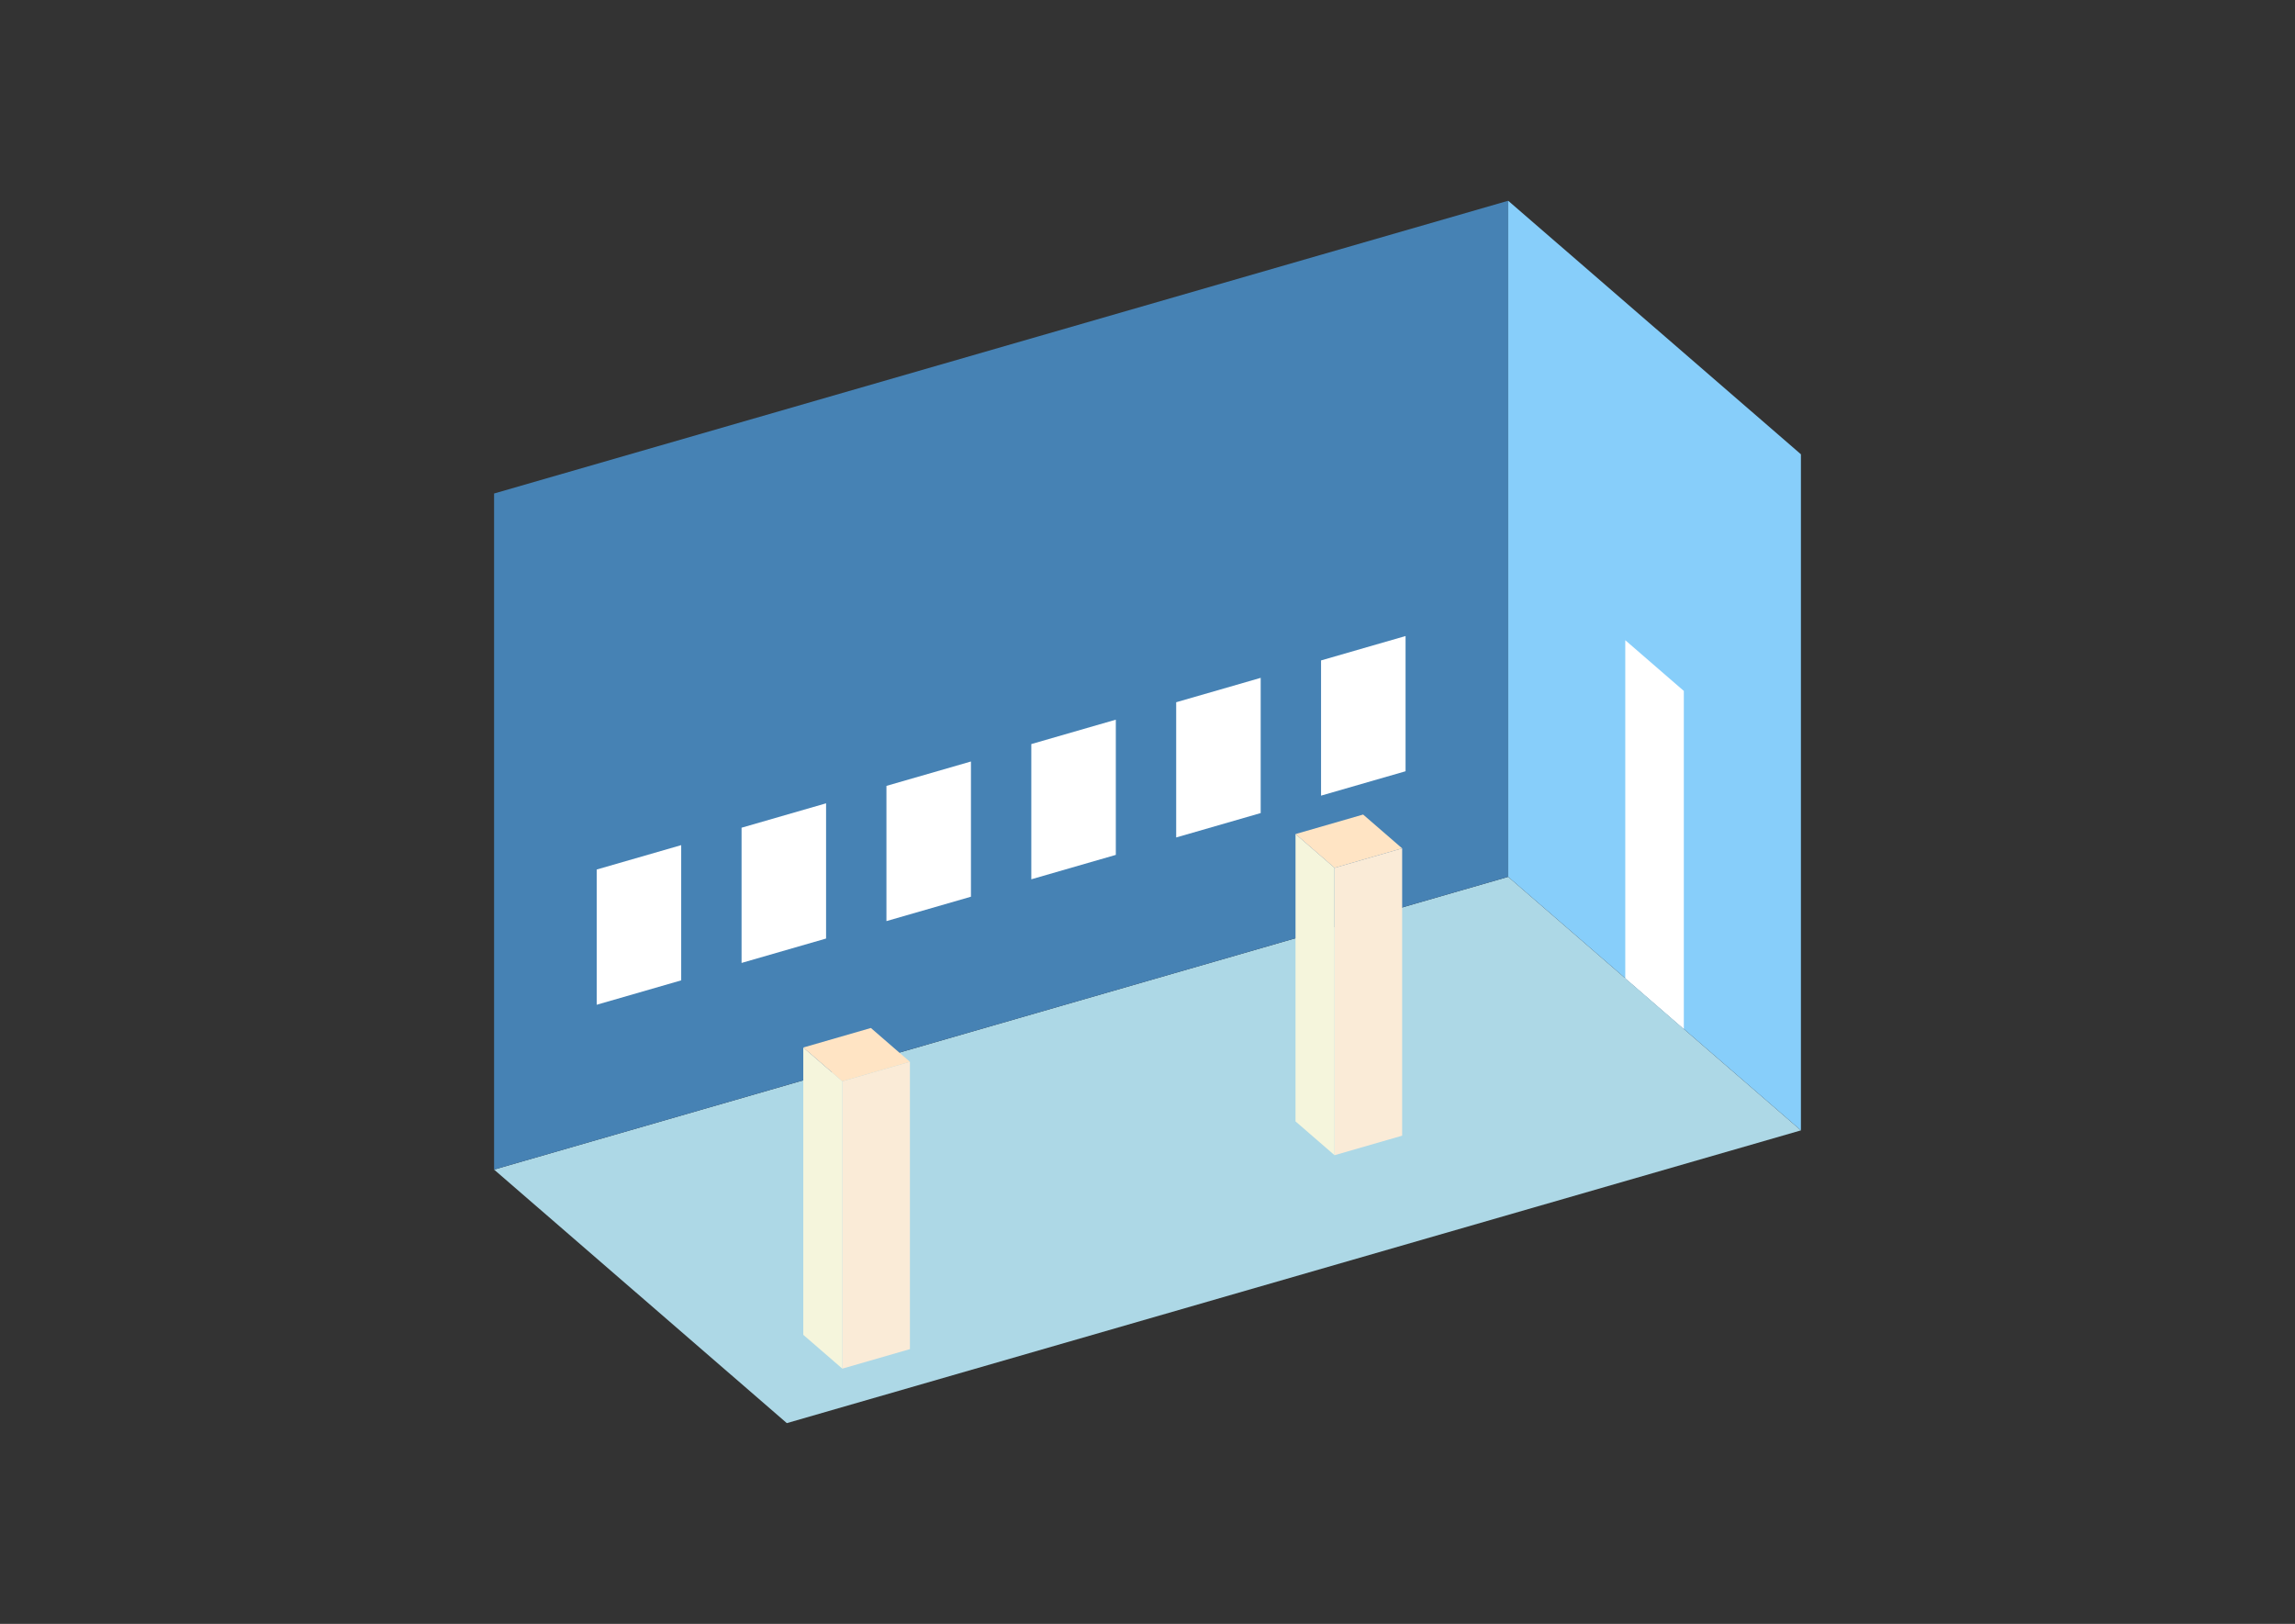 <?xml version="1.0" encoding="UTF-8"?>
<svg
  xmlns="http://www.w3.org/2000/svg"
  width="848"
  height="600"
  style="background-color:white"
>
  <rect width="100%" height="100%" fill="#333333" stroke="none"/>
  <polygon fill="lightblue" points="290.731,525.825 182.562,432.148 557.269,323.98 665.438,417.657" />
  <polygon fill="steelblue" points="182.562,432.148 182.562,182.343 557.269,74.175 557.269,323.98" />
  <polygon fill="lightskyblue" points="665.438,417.657 665.438,167.852 557.269,74.175 557.269,323.98" />
  <polygon fill="white" points="622.171,380.186 622.171,255.283 600.537,236.548 600.537,361.45" />
  <polygon fill="white" points="220.479,371.242 220.479,321.281 251.704,312.267 251.704,362.228" />
  <polygon fill="white" points="274.008,355.789 274.008,305.828 305.234,296.814 305.234,346.775" />
  <polygon fill="white" points="327.538,340.336 327.538,290.375 358.764,281.361 358.764,331.322" />
  <polygon fill="white" points="381.068,324.884 381.068,274.923 412.293,265.909 412.293,315.87" />
  <polygon fill="white" points="434.597,309.431 434.597,259.47 465.823,250.456 465.823,300.417" />
  <polygon fill="white" points="488.127,293.978 488.127,244.017 519.353,235.003 519.353,284.964" />
  <polygon fill="antiquewhite" points="493.115,426.831 493.115,320.664 518.096,313.452 518.096,419.62" />
  <polygon fill="beige" points="493.115,426.831 493.115,320.664 478.693,308.173 478.693,414.341" />
  <polygon fill="bisque" points="493.115,320.664 478.693,308.173 503.673,300.962 518.096,313.452" />
  <polygon fill="antiquewhite" points="311.233,505.696 311.233,399.529 336.213,392.318 336.213,498.485" />
  <polygon fill="beige" points="311.233,505.696 311.233,399.529 296.81,387.039 296.81,493.206" />
  <polygon fill="bisque" points="311.233,399.529 296.81,387.039 321.791,379.828 336.213,392.318" />
</svg>
